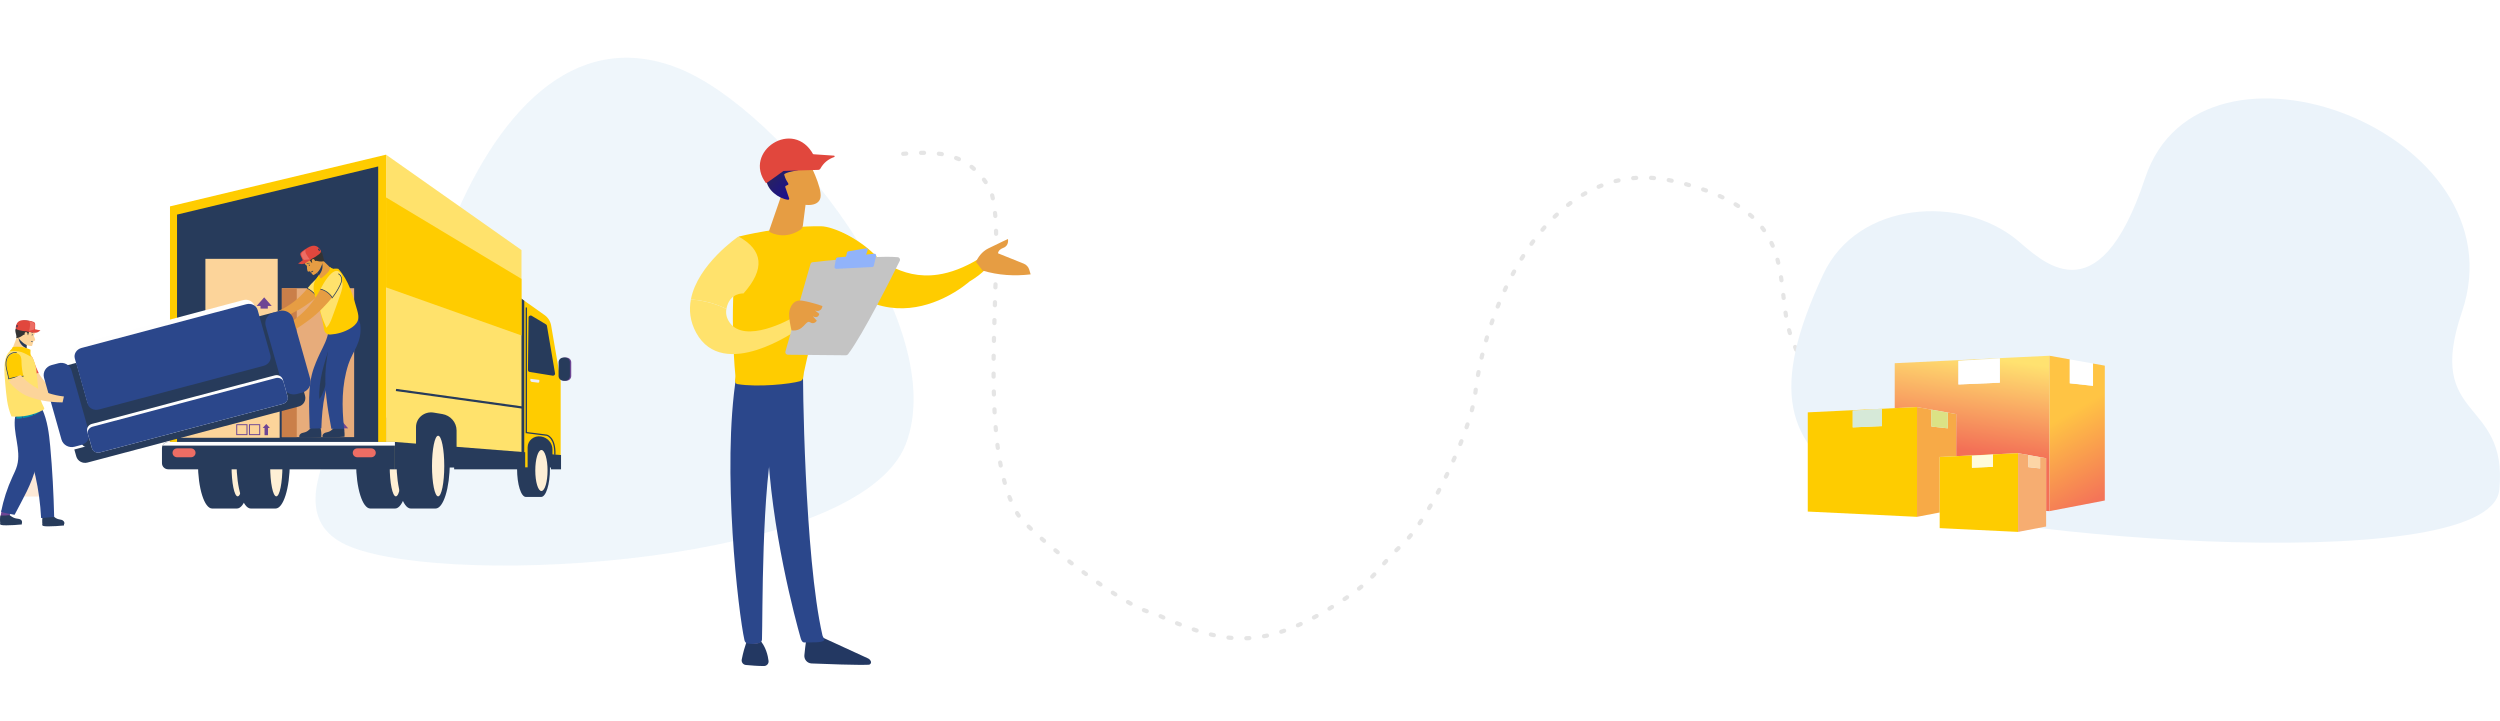 <svg width="1778" height="513" viewBox="0 0 1778 513" fill="none" xmlns="http://www.w3.org/2000/svg">
<path d="M1565.25 102.447C1578.16 84.489 1674.58 73.119 1684.6 121.388C1685.47 125.559 1691.04 139.678 1691.18 147.915C1692.46 221.155 1700.64 197.45 1667.59 267.952C1641.97 322.611 1632.19 322.064 1571.13 330.464C1531.05 335.979 1500.02 308.897 1472.15 287.958C1460.73 279.379 1400.88 267.378 1394.01 280.007C1392.15 283.439 1356.03 306.145 1342.91 306.145C1290.03 306.145 1292.37 283.728 1275.28 243.321C1258.76 204.259 1286.47 150.613 1190.02 128.74C1103.18 109.046 1056.68 214.54 1049.2 279.851C1046.18 306.277 1016.76 369.444 997.157 387.442C979.158 403.97 979.92 410.422 955.538 426.492C898.62 464.008 870.683 459.279 819.124 435.43C803.762 434.75 732.721 380.585 723.524 365.201C690.095 309.287 719.597 159.075 703.023 132.533C686.448 105.991 663.188 107.633 638 109.721" stroke="#585858" stroke-opacity="0.16" stroke-width="3" stroke-miterlimit="22.926" stroke-linecap="round" stroke-dasharray="2.12 10.58"/>
<path d="M644.12 316.036C611.001 400.896 324.532 418.262 249.832 389.108C175.133 359.954 285.577 251.354 318.696 166.494C351.816 81.634 407.238 19.164 481.937 48.318C556.636 77.472 677.24 231.176 644.12 316.036Z" fill="url(#paint0_linear)" fill-opacity="0.82"/>
<path d="M220.575 333.004H235.737V256.006H220.575V333.004Z" fill="#FEFEFE"/>
<path d="M203.806 333.004H218.555V256.006H203.806V333.004Z" fill="#FEFEFE"/>
<path d="M187.032 333.004H201.78V256.006H187.032V333.004Z" fill="#FEFEFE"/>
<path d="M170.259 333.004H185.007V256.006H170.259V333.004Z" fill="#FEFEFE"/>
<path d="M153.49 333.004H168.238V256.006H153.49V333.004Z" fill="#FEFEFE"/>
<path d="M136.713 333.004H151.462V256.006H136.713V333.004Z" fill="#FEFEFE"/>
<path d="M119.942 333.004H134.69V256.006H119.942V333.004Z" fill="#FEFEFE"/>
<path d="M13.712 353.143H28.461V276.145H13.712V353.143Z" fill="#FEFEFE"/>
<path d="M220.575 333.004H235.737V258.219H220.575V333.004Z" fill="#FDE9D7"/>
<path d="M203.806 333.004H218.555V258.219H203.806V333.004Z" fill="#FDE9D7"/>
<path d="M187.032 333.004H201.78V258.219H187.032V333.004Z" fill="#FDE9D7"/>
<path d="M170.259 333.004H185.007V258.219H170.259V333.004Z" fill="#FDE9D7"/>
<path d="M153.49 333.004H168.238V258.219H153.49V333.004Z" fill="#FDE9D7"/>
<path d="M136.713 333.004H151.462V258.219H136.713V333.004Z" fill="#FDE9D7"/>
<path d="M119.942 333.004H134.69V258.219H119.942V333.004Z" fill="#FDE9D7"/>
<path d="M13.712 353.143H28.461V278.357H13.712V353.143Z" fill="#FDE9D7"/>
<path d="M220.575 333.004H235.737V323.094H220.575V333.004Z" fill="#E7AC7B"/>
<path d="M203.806 333.004H218.555V323.094H203.806V333.004Z" fill="#E7AC7B"/>
<path d="M187.032 333.004H201.78V323.094H187.032V333.004Z" fill="#E7AC7B"/>
<path d="M170.259 333.004H185.007V323.094H170.259V333.004Z" fill="#E7AC7B"/>
<path d="M153.49 333.004H168.238V323.094H153.49V333.004Z" fill="#E7AC7B"/>
<path d="M136.713 333.004H151.462V323.094H136.713V333.004Z" fill="#E7AC7B"/>
<path d="M119.942 333.004H134.69V323.094H119.942V333.004Z" fill="#E7AC7B"/>
<path d="M378.862 275.466H389.135V265.504H378.862V275.466Z" fill="#FEFEFE"/>
<path d="M378.862 287.247H389.135V277.285H378.862V287.247Z" fill="#FEFEFE"/>
<path d="M389.921 330.805H393.712V292.428H389.921V330.805Z" fill="#FEFEFE"/>
<path d="M382.51 330.805H386.3V292.428H382.51V330.805Z" fill="#FEFEFE"/>
<path d="M375.099 330.805H378.889V292.428H375.099V330.805Z" fill="#FEFEFE"/>
<path d="M367.881 330.805H371.293V292.428H367.881V330.805Z" fill="#FEFEFE"/>
<path d="M210.055 311.065C209.264 310.313 209.735 308.925 210.63 308.294C211.526 307.664 211.482 307.828 213.731 307.194C215.032 306.827 216.141 306.099 218.217 303.857C220.382 304.154 222.587 304.169 224.756 303.902C225.286 306.092 225.483 308.358 225.338 310.603C220.254 310.981 215.153 311.134 210.054 311.065H210.055Z" fill="#273B5B"/>
<path d="M133.524 279.293C133.291 280.68 133.401 285.464 133.173 286.792L156.285 286.735C156.191 286.233 155.29 280.388 155.142 279.918C153.855 275.793 154.18 274.29 154.023 269.981C153.847 265.186 154.885 263.227 156.022 258.558C156.578 256.272 156.666 253.957 154.147 250.946C152.369 248.821 151.803 247.821 149.603 244.021C148.413 241.967 146.002 243.007 143.601 242.651C142.576 242.499 140.875 244 140.027 244.583C139.394 245.019 138.309 246.717 138.035 247.423C137.323 249.263 137.019 251.49 136.805 253.445C136.218 258.81 137.618 261.115 137.181 266.493C136.813 271.004 134.344 274.407 133.524 279.293H133.524Z" fill="#0096AD"/>
<path d="M159.094 274.715H191.382V241.604H159.094V274.715Z" fill="#E7AC7B"/>
<path d="M152.067 255.888C151.262 253.896 150.66 252.736 149.957 249.839C149.454 247.767 148.487 244.307 146.47 243.669C144.453 243.031 141.97 243.662 140.866 245.499C139.939 247.041 140.133 249.006 140.482 250.778C141.161 254.229 142.311 257.581 143.887 260.711C146.594 266.084 150.226 269.309 155.142 272.676C160.058 276.043 164.56 278.014 172.103 280.004C172.729 278.824 173.427 277.333 174.053 276.153C164.946 271.465 155.953 265.512 152.067 255.888V255.888Z" fill="#FCD49A"/>
<path d="M246.291 237.245C243.545 238.637 240.465 239.326 237.38 239.604C236.462 239.687 235.485 239.724 234.672 239.302C233.858 238.881 233.317 237.84 233.769 237.06C241.364 236.016 248.573 232.491 253.953 227.189C254.617 228.323 254.044 229.751 253.341 230.862C251.64 233.552 249.175 235.783 246.291 237.245H246.291Z" fill="#273B5B"/>
<path d="M246.351 237.646C245.906 236.842 245.554 235.987 245.305 235.104L245.992 234.922C246.226 235.755 246.559 236.562 246.978 237.32L246.351 237.646V237.646Z" fill="#06B0C0"/>
<path d="M237.573 241.59C236.917 240.202 236.58 238.662 236.599 237.137L237.31 237.144C237.293 238.569 237.607 240.007 238.219 241.303L237.573 241.59V241.59Z" fill="#06B0C0"/>
<path d="M144.843 268.691C146.278 270.5 147.883 272.218 149.845 273.479C150.454 273.871 151.113 274.223 151.836 274.328C152.559 274.431 153.361 274.247 153.838 273.71C154.45 273.024 154.38 271.998 154.197 271.109C152.263 261.719 142.181 255.48 140.131 246.113C138.356 249.77 138.198 254.046 139.2 257.969C140.201 261.892 142.3 265.489 144.843 268.691V268.691Z" fill="#273B5B"/>
<path d="M281.623 332.503H394.757V285.578H281.623V332.503Z" fill="#273B5B"/>
<path d="M384.857 313.479C382.535 313.479 376.323 313.479 374.002 313.479C370.544 313.479 367.741 322.422 367.741 333.453C367.741 344.485 370.544 353.428 374.002 353.428C376.323 353.428 382.535 353.428 384.857 353.428C388.314 353.428 391.117 344.485 391.117 333.453C391.117 322.422 388.314 313.479 384.857 313.479Z" fill="#273B5B"/>
<path d="M389.417 334.616C389.417 342.67 387.466 349.201 385.058 349.201C382.65 349.201 380.698 342.67 380.698 334.616C380.698 326.561 382.65 320.031 385.058 320.031C387.466 320.031 389.417 326.561 389.417 334.616Z" fill="#FEEFD5"/>
<path d="M387.224 224.028L336.138 187.836V332.389H375.248V318.143C375.248 313.277 379.771 309.584 384.716 310.415L384.893 310.445C389.523 311.222 392.904 315.118 392.904 319.674V332.389H398.75V271.54C398.75 271.035 398.706 270.531 398.62 270.032L391.965 231.479C391.449 228.49 389.747 225.815 387.224 224.028V224.028Z" fill="#FFCC00"/>
<path d="M402.779 270.782H401.689C399.762 270.782 398.201 269.268 398.201 267.4V257.677C398.201 255.809 399.762 254.295 401.689 254.295H402.779C404.705 254.295 406.266 255.809 406.266 257.677V267.4C406.266 269.268 404.705 270.782 402.779 270.782Z" fill="#6E4694"/>
<path d="M401.841 270.782H400.752C398.826 270.782 397.264 269.268 397.264 267.4V257.677C397.264 255.809 398.826 254.295 400.752 254.295H401.841C403.768 254.295 405.329 255.809 405.329 257.677V267.4C405.329 269.268 403.768 270.782 401.841 270.782Z" fill="#273B5B"/>
<path d="M375.924 225.772L375.478 263.13C375.469 263.824 375.984 264.421 376.69 264.535L393.081 267.183C394.062 267.342 394.913 266.518 394.752 265.566L388.976 231.675C388.908 231.275 388.665 230.923 388.309 230.709L378.14 224.592C377.179 224.015 375.937 224.676 375.924 225.772L375.924 225.772Z" fill="#273B5B"/>
<path d="M382.685 272.163L378.331 271.635C377.676 271.555 377.185 271.014 377.187 270.373L377.19 269.406L383.558 270.179L383.554 271.421C383.553 271.871 383.145 272.219 382.685 272.163V272.163Z" fill="#EBEDF8"/>
<path d="M395.058 323.484L394.127 323.449C394.598 311.435 388.822 309.969 388.764 309.956L373.854 308.056V218.68H374.785V307.264L388.931 309.068C389.247 309.139 395.556 310.736 395.058 323.484V323.484Z" fill="#273B5B"/>
<path d="M168.488 296.992C164.729 296.992 154.672 296.992 150.913 296.992C145.315 296.992 140.777 311.472 140.777 329.332C140.777 347.193 145.316 361.671 150.913 361.671C154.672 361.671 164.729 361.671 168.488 361.671C174.087 361.671 178.625 347.193 178.625 329.332C178.625 311.472 174.087 296.992 168.488 296.992Z" fill="#273B5B"/>
<path d="M173.395 331.446C173.395 343.353 171.444 353.006 169.036 353.006C166.628 353.006 164.676 343.353 164.676 331.446C164.676 319.539 166.628 309.887 169.036 309.887C171.444 309.887 173.395 319.539 173.395 331.446V331.446Z" fill="#FEEFD5"/>
<path d="M280.971 296.992C277.212 296.992 267.154 296.992 263.395 296.992C257.797 296.992 253.259 311.472 253.259 329.332C253.259 347.193 257.797 361.671 263.395 361.671C267.154 361.671 277.212 361.671 280.971 361.671C286.569 361.671 291.107 347.193 291.107 329.332C291.107 311.472 286.568 296.992 280.971 296.992Z" fill="#273B5B"/>
<path d="M285.875 331.446C285.875 343.353 283.923 353.006 281.515 353.006C279.108 353.006 277.156 343.353 277.156 331.446C277.156 319.539 279.108 309.887 281.515 309.887C283.923 309.887 285.875 319.539 285.875 331.446V331.446Z" fill="#FEEFD5"/>
<path d="M195.952 296.992C192.194 296.992 182.136 296.992 178.377 296.992C172.779 296.992 168.241 311.472 168.241 329.332C168.241 347.193 172.779 361.671 178.377 361.671C182.136 361.671 192.194 361.671 195.952 361.671C201.55 361.671 206.088 347.193 206.088 329.332C206.088 311.472 201.55 296.992 195.952 296.992Z" fill="#273B5B"/>
<path d="M200.86 331.446C200.86 343.353 198.907 353.006 196.5 353.006C194.092 353.006 192.14 343.353 192.14 331.446C192.14 319.539 194.092 309.887 196.5 309.887C198.907 309.887 200.86 319.539 200.86 331.446V331.446Z" fill="#FEEFD5"/>
<path d="M309.742 296.992C305.984 296.992 295.926 296.992 292.167 296.992C286.569 296.992 282.031 311.472 282.031 329.332C282.031 347.193 286.569 361.671 292.167 361.671C295.926 361.671 305.984 361.671 309.742 361.671C315.34 361.671 319.879 347.193 319.879 329.332C319.879 311.472 315.34 296.992 309.742 296.992Z" fill="#273B5B"/>
<path d="M315.957 331.446C315.957 343.353 314.006 353.006 311.598 353.006C309.19 353.006 307.239 343.353 307.239 331.446C307.239 319.539 309.19 309.887 311.598 309.887C314.006 309.887 315.957 319.539 315.957 331.446V331.446Z" fill="#FEEFD5"/>
<path d="M372.85 213.845L336.138 187.836V332.389H372.85V213.845Z" fill="#273B5B"/>
<path d="M120.896 146.778V332.388H274.558V110L120.896 146.778Z" fill="#FFCC00"/>
<path d="M268.967 118.373L125.906 152.615V332.561H268.967V118.373Z" fill="#273B5B"/>
<path d="M274.559 110V332.389H295.864V303.705C295.864 297.247 301.863 292.345 308.427 293.441L314.55 294.463C320.423 295.443 324.715 300.382 324.715 306.16V332.389H370.885V177.829L274.559 110V110Z" fill="#FFE26C"/>
<path d="M370.885 198.353L274.559 140.398V204.382L370.885 238.585V198.353Z" fill="#FFCC00"/>
<path d="M371.212 290.58L281.51 278.11L281.738 276.561L371.44 289.03L371.212 290.58Z" fill="#273B5B"/>
<path d="M373.501 321.617L322.983 317.641V333.77H373.501V321.617Z" fill="#273B5B"/>
<path d="M391.814 323.059V333.77H399.008V323.625L391.814 323.059Z" fill="#273B5B"/>
<path d="M298.133 315.684L280.858 314.324V333.77H298.133V315.684Z" fill="#273B5B"/>
<path d="M280.857 333.77H119.657C117.189 333.77 115.189 331.83 115.189 329.437V318.657C115.189 316.264 117.189 314.324 119.657 314.324H280.857V333.77V333.77Z" fill="#273B5B"/>
<path d="M280.86 316.901V314.324H119.66C117.837 314.324 116.273 315.384 115.578 316.901H280.86Z" fill="#FEFEFE"/>
<path d="M135.827 325.21H125.952C124.164 325.21 122.715 323.804 122.715 322.071V322.008C122.715 320.274 124.164 318.869 125.952 318.869H135.827C137.614 318.869 139.064 320.274 139.064 322.008V322.071C139.064 323.804 137.614 325.21 135.827 325.21Z" fill="#ED6D64"/>
<path d="M264.002 325.21H254.127C252.339 325.21 250.89 323.804 250.89 322.071V322.008C250.89 320.274 252.339 318.869 254.127 318.869H264.002C265.79 318.869 267.239 320.274 267.239 322.008V322.071C267.239 323.804 265.79 325.21 264.002 325.21Z" fill="#ED6D64"/>
<path d="M128.493 311.351H198.887V240.541H128.493V311.351Z" fill="#FCD49A"/>
<path d="M191.91 304.395L189.365 301.496L186.82 304.395H188.137V309.525H190.593V304.395H191.91Z" fill="#6E4694"/>
<path d="M177.77 308.764H184.353V302.381H177.77V308.764ZM185.065 309.454H177.059V301.691H185.065V309.454Z" fill="#6D4895"/>
<path d="M168.716 308.764H175.298V302.381H168.716V308.764ZM176.01 309.454H168.004V301.691H176.01V309.454Z" fill="#6D4895"/>
<path d="M146.081 235.803H197.5V184.08H146.081V235.803Z" fill="#FCD49A"/>
<path d="M193.251 217.592L187.875 211.469L182.499 217.592H185.281V219.464H190.469V217.592H193.251Z" fill="#6E4694"/>
<path d="M200.449 310.879H251.868V204.986H200.449V310.879Z" fill="#E7AC7B"/>
<path d="M200.449 310.879H211.06V204.986H200.449V310.879Z" fill="#CA7F49"/>
<path d="M247.616 304.632L242.24 298.508L236.865 304.632H239.646V306.503H244.835V304.632H247.616Z" fill="#6E4694"/>
<path d="M34.186 273.734C31.413 271.126 29.06 268.128 27.203 264.875C24.428 265.698 21.784 266.981 19.261 268.502C21.887 273.042 25.342 277.889 29.994 280.607C35.154 283.621 40.582 286.025 50.446 287.467C50.917 286.121 51.389 284.776 51.861 283.431C45.2 281.684 39.055 278.314 34.186 273.734L34.186 273.734Z" fill="#FCD49A"/>
<path d="M24.04 256.962C23.552 255.386 23.097 253.618 21.638 252.727C20.105 251.792 17.895 252.24 16.583 253.475C15.271 254.711 14.768 256.551 14.872 258.277C14.976 260.004 15.619 261.65 16.319 263.24C17.171 265.173 18.129 267.072 19.193 268.913C21.841 267.317 24.615 265.97 27.527 265.107C28.6 267.641 24.983 260.002 24.041 256.962H24.04Z" fill="#E9514A"/>
<path d="M30.233 373.89C31.618 374.341 33.109 374.357 34.569 374.342C38.227 374.305 41.882 374.097 45.519 373.72C45.521 373.271 45.523 372.821 45.525 372.371C40.405 372.627 35.278 372.755 30.151 372.755C30.178 373.134 30.205 373.512 30.233 373.89V373.89Z" fill="#273B5B"/>
<path d="M45.459 372.922C46.208 372.131 45.664 370.769 44.735 370.185C43.806 369.6 43.861 369.761 41.579 369.242C40.261 368.942 39.114 368.27 36.92 366.137C34.774 366.542 32.573 366.668 30.393 366.512C29.981 368.726 29.907 370.998 30.172 373.233C35.269 373.352 40.372 373.249 45.459 372.922H45.459Z" fill="#273B5B"/>
<path d="M30.043 291.006L11.155 295.756C12.487 302.658 13.914 305.686 16.012 310.551C24.043 329.168 28.117 347.801 29.24 368.43C32.336 368.17 35.432 367.91 38.527 367.651C38.118 350.855 37.247 334.068 35.704 317.338C34.877 308.355 33.76 299.197 30.043 291.006L30.043 291.006Z" fill="#2B478B"/>
<path d="M6.617 367.428C7.023 366.045 7.519 364.687 8.099 363.363C5.832 363.154 3.565 362.947 1.298 362.738C0.875 364.276 0.579 365.846 0.413 367.428C2.478 367.287 4.553 367.286 6.617 367.428V367.428Z" fill="#6E4694"/>
<path d="M0.222 373.157C1.607 373.608 3.097 373.624 4.558 373.61C8.215 373.572 11.871 373.365 15.508 372.988C15.51 372.538 15.511 372.088 15.513 371.639C10.394 371.894 5.267 372.022 0.139 372.023C0.167 372.401 0.194 372.779 0.221 373.157H0.222Z" fill="#273B5B"/>
<path d="M15.348 372.206C16.096 371.604 15.552 369.892 14.624 369.447C13.695 369.002 13.749 369.125 11.468 368.729C10.149 368.5 9.003 367.989 6.809 366.363C4.663 366.673 2.461 366.769 0.281 366.649C-0.13 368.336 -0.038 370.849 0.227 372.551C5.325 372.643 10.26 372.455 15.347 372.206L15.348 372.206Z" fill="#273B5B"/>
<path d="M10.801 296.219C8.865 307.782 15.262 319.81 12.155 331.116C11.382 333.925 10.05 336.544 8.829 339.191C5.177 347.115 2.465 355.467 0.768 364.019C3.319 364.896 7.838 365.679 10.371 366.123C16.36 354.526 22.235 345.122 25.822 331.414C29.354 317.917 28.559 304.187 27.765 291.578C27.765 291.578 10.824 296.089 10.802 296.219L10.801 296.219Z" fill="#2B478B"/>
<path d="M15.556 295.773C14.241 295.957 12.918 296.089 11.59 296.134C11.629 296.675 11.668 297.215 11.707 297.756C13.076 297.727 14.442 297.613 15.798 297.426C15.613 296.896 15.531 296.334 15.556 295.773V295.773Z" fill="#0096AD"/>
<path d="M16.093 295.704C16.055 296.263 16.139 296.824 16.335 297.348C18.65 296.993 20.928 296.414 23.121 295.612C23.286 295.552 23.45 295.484 23.614 295.42C23.412 294.951 23.233 294.472 23.088 293.982L23.601 293.839C23.741 294.312 23.913 294.775 24.11 295.227C26.369 294.289 28.519 292.962 29.66 290.883C25.52 293.329 20.88 294.965 16.093 295.704H16.093Z" fill="#0096AD"/>
<path d="M26.415 268.577C26.097 264.977 25.807 261.337 24.683 257.892C23.56 254.446 21.505 251.158 18.357 249.224C15.209 247.29 10.862 246.978 7.817 249.062C4.576 251.28 3.533 255.466 3.252 259.304C2.915 263.91 3.319 268.534 3.764 273.132C4.596 281.728 4.879 288.143 8.125 296.183C15.826 296.844 23.716 295.251 30.505 291.666C30.885 291.466 31.292 291.225 31.429 290.827C31.582 290.381 31.343 289.909 31.12 289.491C27.336 282.401 27.118 276.532 26.415 268.577V268.577Z" fill="#FFE26C"/>
<path d="M16.575 255.354C18.907 257.645 20.066 260.844 20.578 264.025C21.089 267.206 21.022 270.445 21.28 273.655C21.698 278.873 22.982 284.024 25.068 288.85C25.417 289.659 25.797 290.527 25.605 291.383C25.275 292.857 23.508 293.495 21.994 293.841C19.692 294.365 17.368 294.792 15.028 295.12C14.418 295.205 13.762 295.277 13.212 295.006C12.613 294.712 12.284 294.083 12.003 293.492C8.591 286.308 6.474 278.55 5.776 270.67C5.489 267.417 5.458 264.043 6.689 261.002C7.92 257.963 10.662 255.312 14.012 254.977L16.575 255.354H16.575Z" fill="#FFE26C"/>
<path d="M19.88 242.295C16.175 241.928 15.231 241.205 12.308 238.969L8.781 248.068C12.526 247.411 16.06 248.355 19.344 250.11C18.713 247.328 18.754 244.449 19.88 242.295V242.295Z" fill="#FCD49A"/>
<path d="M19.003 247.876C18.826 245.843 19.053 243.873 19.878 242.296C16.555 241.966 15.45 241.347 13.148 239.609C13.241 243.613 15.675 246.325 19.003 247.876H19.003Z" fill="#273B5B"/>
<path d="M8.731 247.52C8.793 247.29 8.864 247.044 9.057 246.897C9.215 246.776 9.424 246.746 9.624 246.723C13.739 246.242 17.995 246.95 21.71 248.733C21.564 250.37 21.621 252.026 21.88 253.65C19.783 252.434 17.655 251.237 15.355 250.438C13.054 249.638 9.359 249.36 6.959 249.803C7.152 249.078 8.538 248.245 8.731 247.52V247.52Z" fill="#FFCC00"/>
<path d="M24.992 241.508C24.839 240.502 24.158 239.606 24.057 238.607C24.203 238.284 24.581 237.909 24.605 237.613C24.738 236.02 24.698 235.068 24.726 233.471C24.738 232.816 24.739 232.149 24.536 231.523C24.132 230.278 22.951 229.378 21.669 228.977C20.388 228.575 19.008 228.603 17.665 228.707C15.932 228.843 14.062 229.173 12.893 230.421C12.125 231.242 11.773 232.358 11.63 233.458C11.221 236.612 12.422 239.891 14.666 242.208C16.912 244.524 19.599 246.229 22.767 246.101C23.16 244.736 23.558 243.684 23.87 242.479C24.027 242.454 24.185 242.428 24.342 242.404C24.509 242.377 24.686 242.345 24.815 242.238C25.018 242.067 25.031 241.766 24.992 241.508L24.992 241.508Z" fill="#FCD49A"/>
<path d="M22.071 243.002C22.114 243.073 22.195 243.114 22.274 243.145C22.629 243.285 23.029 243.314 23.403 243.23C23.428 243.113 23.453 242.996 23.479 242.878C23.243 242.891 23.005 242.904 22.77 242.875C22.535 242.845 22.302 242.769 22.119 242.623C22.061 242.743 22.003 242.887 22.071 243.003V243.002Z" fill="#273B5B"/>
<path d="M23.24 237.943C23.247 237.826 23.211 237.685 23.096 237.647C22.988 237.612 22.876 237.691 22.803 237.777C22.651 237.955 22.565 238.187 22.564 238.418C22.563 238.495 22.578 238.581 22.641 238.627C22.735 238.695 22.869 238.631 22.953 238.552C23.123 238.394 23.229 238.172 23.24 237.943V237.943Z" fill="#273B5B"/>
<path d="M22.201 236.914C22.684 236.833 23.177 236.805 23.667 236.831C23.662 236.7 23.658 236.57 23.654 236.44C23.164 236.362 22.652 236.413 22.19 236.588C22.222 236.693 22.226 236.807 22.201 236.914Z" fill="#273B5B"/>
<path d="M11.636 231.628C12.29 229.788 14.162 228.53 16.127 228.135C18.093 227.739 20.142 228.086 22.065 228.644C22.774 228.85 23.512 229.109 23.986 229.661C24.339 230.073 24.504 230.603 24.64 231.123C24.745 231.522 24.838 231.932 24.807 232.343C24.73 233.357 23.882 234.198 22.907 234.571C21.932 234.943 20.848 234.928 19.803 234.84C17.353 234.635 14.952 234.066 12.563 233.5C12.314 233.441 12.056 233.378 11.857 233.22C11.402 232.859 11.445 232.168 11.636 231.629V231.628Z" fill="#273B5B"/>
<path d="M17.523 237.136C17.578 236.649 17.983 236.163 18.488 236.188C18.989 236.214 19.456 236.656 19.529 237.138C19.629 237.808 19.673 238.273 19.938 238.531C20.24 237.15 20.717 235.806 21.375 234.546C18.536 233.941 15.697 233.336 12.857 232.73C12.64 232.684 12.413 232.637 12.196 232.688C12.006 232.733 11.842 232.85 11.701 232.982C11.057 233.586 10.847 234.519 10.901 235.388C10.956 236.255 11.24 237.091 11.447 237.938C11.654 238.784 11.783 239.681 11.53 240.515C13.072 240.318 14.556 239.716 15.783 238.791C16.298 238.402 16.872 237.936 17.504 237.994C17.483 237.689 17.493 237.38 17.522 237.136L17.523 237.136Z" fill="#333333"/>
<path d="M18.562 227.768C20.138 227.941 21.697 228.252 23.215 228.695C23.778 228.86 24.377 229.071 24.704 229.545C24.974 229.936 25.007 230.432 25.019 230.902C25.057 232.361 24.976 233.822 24.776 235.268C20.985 235.986 17.02 235.813 13.311 234.768C12.427 234.519 11.429 234.089 11.226 233.219C11.127 232.796 11.245 232.358 11.363 231.94C11.613 231.052 11.874 230.139 12.451 229.409C13.124 228.557 14.173 228.038 15.256 227.816C16.34 227.595 17.462 227.648 18.562 227.768H18.562Z" fill="#E1473D"/>
<path d="M24.734 232.077C24.765 231.382 24.786 230.645 24.435 230.038C24.082 229.424 23.4 229.046 22.702 228.852C22.005 228.659 21.272 228.62 20.556 228.508C20.97 228.85 21.217 229.353 21.326 229.87C21.436 230.387 21.419 230.921 21.379 231.447C21.272 232.893 20.998 234.328 20.565 235.716C21.177 235.715 21.795 235.714 22.393 235.588C22.991 235.461 23.577 235.199 23.98 234.752C24.621 234.042 24.693 233.019 24.735 232.077H24.734Z" fill="#ED6D64"/>
<path d="M24.746 234.228C25.566 234.079 25.749 234.585 28.769 234.896C27.43 236.168 26.079 236.867 24.217 236.655C22.354 236.443 20.641 236.136 18.815 235.684C20.863 235.695 22.733 234.595 24.746 234.228Z" fill="#E1473D"/>
<path d="M12.651 231.47C12.611 231.354 12.484 231.291 12.369 231.24C12.247 231.187 12.106 231.133 11.983 231.186C11.863 231.238 11.811 231.374 11.769 231.496C11.67 231.793 11.571 232.102 11.625 232.41C11.679 232.716 11.943 233.012 12.263 232.997C12.386 232.575 12.508 232.153 12.631 231.732C12.655 231.646 12.68 231.554 12.651 231.47Z" fill="#273B5B"/>
<path d="M15.297 257.705C15.255 255.825 15.259 253.744 13.915 252.348C12.502 250.881 9.926 250.751 8.105 251.746C6.284 252.742 5.176 254.632 4.772 256.569C4.369 258.506 4.584 260.507 4.88 262.461C5.24 264.837 5.728 267.206 6.352 269.541C9.756 268.526 13.226 267.821 16.702 267.69C15.85 264.422 15.372 261.069 15.296 257.705H15.297Z" fill="#FFCC00"/>
<path d="M6.474 269.675C9.817 268.632 13.284 267.991 16.786 267.773L16.752 267.256C13.237 267.475 9.757 268.117 6.4 269.155C6.201 267.74 5.859 266.34 5.519 264.983C5.267 263.978 5.007 262.94 4.813 261.911C4.22 258.768 4.43 256.286 5.455 254.324C6.568 252.193 9.26 250.4 11.838 251.094L11.98 250.595C9.136 249.831 6.188 251.773 4.979 254.091C3.899 256.157 3.673 258.746 4.288 262.004C4.484 263.047 4.747 264.093 5 265.105C5.379 266.614 5.77 268.174 5.944 269.733L6.17 269.71L6.187 269.762C6.278 269.733 6.37 269.708 6.461 269.679L6.475 269.678C6.475 269.677 6.475 269.676 6.475 269.675L6.474 269.675Z" fill="#273B5B"/>
<path d="M213.221 311.292C212.431 310.54 212.901 309.151 213.797 308.521C214.693 307.891 214.648 308.055 216.898 307.421C218.198 307.054 219.308 306.326 221.384 304.084C223.549 304.381 225.754 304.396 227.923 304.13C228.453 306.319 228.65 308.585 228.505 310.829C223.421 311.207 218.319 311.361 213.221 311.291L213.221 311.292Z" fill="#273B5B"/>
<path d="M252.819 229.506C247.536 230.777 242.043 231.229 236.615 230.837L233.802 230.711C234.382 236.237 232.05 242.353 229.516 247.334C226.981 252.315 225.203 256.223 223.281 261.455C218.483 274.507 220.004 291.011 220.234 304.857L228.554 304.63C229.036 288.847 231.069 271.049 240.478 258.16C243.675 253.781 247.335 249.692 249.98 244.979C252.625 240.266 254.204 234.701 252.819 229.506Z" fill="#2B478B"/>
<path d="M230.24 277.716C232.948 270.241 235.661 262.753 237.668 255.071C238.127 253.309 238.553 251.473 238.206 249.685C237.858 247.898 236.537 246.163 234.686 245.865C230.58 258.182 226.425 270.841 227.128 283.768C228.657 282.051 229.465 279.856 230.24 277.716H230.24Z" fill="#273B5B"/>
<path d="M229.741 311.065C228.95 310.313 229.421 308.925 230.317 308.294C231.212 307.664 231.167 307.828 233.418 307.194C234.718 306.827 235.827 306.099 237.904 303.857C240.068 304.154 242.274 304.169 244.442 303.902C244.973 306.092 245.169 308.358 245.024 310.603C239.941 310.981 234.839 311.134 229.741 311.065V311.065Z" fill="#273B5B"/>
<path d="M244.729 304.977C243.044 289.027 242.933 274.088 247.731 259.181C250.939 249.219 257.791 243.639 256.184 230.496L254.562 225.42C247.805 228.847 242.457 229.122 234.888 230.11C235.156 241.062 232.806 250.603 231.807 260.392C230.289 275.284 232.906 290.235 235.667 304.977H244.729Z" fill="#2B478B"/>
<path d="M216.386 207.703C210.551 214.27 203.023 219.411 194.681 222.524C195.572 224.133 196.464 225.741 197.354 227.35C204.426 224.561 211.396 221.392 217.585 217.058C220.11 215.291 222.621 213.491 224.933 211.528C223.942 208.413 221.597 206.659 218.747 204.928C217.969 205.861 217.193 206.796 216.387 207.703H216.386Z" fill="#E69D43"/>
<path d="M229.112 195.83C226.997 196.489 224.833 198.451 223.6 199.593C221.826 201.233 220.285 203.08 218.746 204.928C221.535 206.569 223.834 208.547 224.932 211.528C228.286 208.679 231.215 205.482 233.118 201.508C234.449 198.728 232.851 194.665 229.112 195.83Z" fill="#FFE26C"/>
<path d="M223.919 209.608C222.347 207.792 220.369 206.258 218.198 205.171L218.443 204.711C220.677 205.829 222.711 207.407 224.328 209.274L223.919 209.608Z" fill="#273B5B"/>
<path d="M248.932 233.718C244.819 236.148 239.92 237.609 234.918 237.939C232.763 238.081 230.855 236.614 230.53 234.544C229.489 227.883 227.825 221.292 225.556 214.854C224.111 210.75 222.4 206.506 223.231 202.282C223.879 198.99 226.13 195.945 229.345 194.008C232.56 192.072 236.69 190.601 240.583 191.158C247.94 199.311 251.065 210.234 253.906 220.202C254.645 222.799 255.374 225.551 254.426 228.098C253.546 230.459 251.332 232.3 248.932 233.718L248.932 233.718Z" fill="#FFCC00"/>
<path d="M223.27 191.046C226.692 189.162 227.288 188.073 229.135 184.703L235.862 191.244C233.197 194.935 231.889 195.908 228.062 198.678C226.238 195.831 225.965 193.19 223.27 191.046Z" fill="#E69D43"/>
<path d="M226.566 196.084C225.845 194.045 224.761 192.233 223.27 191.047C226.34 189.357 227.138 188.301 228.602 185.67C230.269 189.583 229.104 193.21 226.566 196.084V196.084Z" fill="#273B5B"/>
<path d="M227.358 212.745C228.165 207.09 231.554 201.949 236.086 198.305C237.614 197.077 239.777 195.97 241.478 196.961C242.284 197.431 242.772 198.282 243.081 199.143C244.349 202.692 243.099 206.572 241.852 210.127C239.976 215.479 238.1 220.832 236.091 226.138C235.138 228.654 234.096 231.248 232.097 233.099C229.26 226.612 226.362 219.725 227.357 212.745L227.358 212.745Z" fill="#FFE26C"/>
<path d="M234.515 189.861C234.767 190.857 234.46 191.922 233.913 192.799C233.366 193.675 232.594 194.396 231.832 195.105C230.942 195.933 230.048 196.764 229.05 197.466C228.74 197.683 228.414 197.895 228.193 198.198C228.047 198.398 227.954 198.629 227.87 198.86C227.395 200.152 227.125 201.514 227.069 202.885C228.584 200.788 230.718 199.202 232.64 197.447C234.562 195.69 236.36 193.612 236.864 191.098C236.012 190.829 235.212 190.408 234.515 189.861H234.515Z" fill="#FFCC00"/>
<path d="M226.727 195.746C225.955 196.52 225.46 198.031 225.51 199.107C225.56 200.184 225.941 201.22 226.404 202.2C226.583 200.706 227.342 199.283 228.496 198.278C227.639 197.779 227.127 196.634 226.727 195.746H226.727Z" fill="#FFCC00"/>
<path d="M227.95 178.847C227.329 177.842 226.499 176.909 225.395 176.431C223.716 175.705 221.762 176.159 220.026 176.743C218.681 177.196 217.334 177.739 216.27 178.656C215.207 179.574 214.459 180.932 214.615 182.304C214.693 182.992 214.987 183.637 215.286 184.266C216.014 185.799 216.393 186.737 217.221 188.223C217.377 188.501 217.914 188.71 218.195 188.965C218.262 189.162 218.279 189.386 218.286 189.596C218.325 190.765 218.335 191.692 218.727 192.798C218.781 192.949 219.133 193.146 219.294 193.179C219.473 193.215 219.964 193.126 220.091 192.999C220.152 192.938 220.2 192.896 220.25 192.849C221.024 193.788 221.817 194.603 222.725 195.677C225.846 194.493 227.697 191.734 228.853 188.566C230.008 185.399 229.73 181.73 227.95 178.848L227.95 178.847Z" fill="#E69D43"/>
<path d="M218.093 187.124C218.754 186.976 219.443 186.939 220.117 187.014C220.108 187.118 220.122 187.224 220.158 187.322C219.527 187.275 218.887 187.346 218.283 187.529C218.22 187.395 218.156 187.259 218.093 187.124V187.124Z" fill="#273B5B"/>
<path d="M220.33 188.525C220.245 188.397 220.148 188.267 220.008 188.198C219.867 188.13 219.671 188.145 219.582 188.27C219.493 188.395 219.543 188.57 219.632 188.695C219.72 188.819 219.845 188.919 219.987 188.98C220.127 189.041 220.321 189.049 220.404 188.925C220.485 188.804 220.409 188.646 220.33 188.525Z" fill="#273B5B"/>
<path d="M221.283 193.152C221.703 193.061 222.062 192.808 222.435 192.599C222.487 192.569 222.544 192.539 222.604 192.543C222.719 192.551 222.789 192.683 222.77 192.794C222.751 192.904 222.671 192.994 222.593 193.076C222.413 193.265 222.22 193.451 221.982 193.568C221.745 193.685 221.454 193.723 221.212 193.614C221.143 193.582 221.079 193.538 221.04 193.474C221.001 193.411 220.994 193.326 221.037 193.265C221.089 193.189 221.192 193.171 221.283 193.152H221.283Z" fill="#273B5B"/>
<path d="M227.138 177.082C225.698 175.571 223.335 175.127 221.26 175.556C219.184 175.985 217.354 177.165 215.739 178.499C215.143 178.991 214.542 179.546 214.327 180.275C214.166 180.819 214.239 181.401 214.335 181.96C214.409 182.389 214.499 182.825 214.71 183.209C215.23 184.158 216.419 184.622 217.526 184.58C218.633 184.537 219.675 184.075 220.646 183.559C222.928 182.349 225 180.809 227.064 179.275C227.279 179.115 227.5 178.947 227.623 178.713C227.905 178.175 227.56 177.525 227.138 177.082H227.138Z" fill="#273B5B"/>
<path d="M223.696 184.842C223.429 184.394 222.822 184.09 222.346 184.323C221.872 184.555 221.615 185.175 221.755 185.672C221.953 186.361 222.116 186.83 221.971 187.189C221.074 185.977 220.021 184.873 218.832 183.927C221.313 182.169 223.794 180.412 226.274 178.654C226.465 178.519 226.664 178.381 226.896 178.34C227.1 178.305 227.31 178.35 227.504 178.42C228.393 178.739 229.005 179.555 229.333 180.417C229.662 181.279 229.754 182.206 229.925 183.109C230.096 184.014 230.365 184.935 230.976 185.638C229.398 186.083 227.698 186.114 226.104 185.725C225.435 185.562 224.675 185.348 224.09 185.665C223.976 185.362 223.831 185.066 223.697 184.842L223.696 184.842Z" fill="#333333"/>
<path d="M218.743 176.205C217.294 177.023 215.921 177.967 214.648 179.023C214.175 179.415 213.689 179.866 213.581 180.46C213.491 180.949 213.677 181.443 213.872 181.903C214.475 183.33 215.195 184.709 216.023 186.025C220.006 185.156 223.766 183.352 226.895 180.811C227.641 180.205 228.418 179.378 228.233 178.452C228.143 178.002 227.836 177.626 227.539 177.269C226.907 176.514 226.254 175.739 225.375 175.271C224.349 174.724 223.106 174.655 221.961 174.888C220.817 175.121 219.754 175.635 218.743 176.205V176.205Z" fill="#E1473D"/>
<path d="M214.897 182.863C214.563 182.203 214.219 181.499 214.291 180.767C214.363 180.027 214.857 179.38 215.447 178.904C216.037 178.43 216.729 178.09 217.372 177.686C217.122 178.187 217.104 178.777 217.225 179.322C217.346 179.866 217.597 180.376 217.866 180.869C218.605 182.223 219.5 183.499 220.528 184.662C219.935 184.915 219.337 185.168 218.703 185.293C218.069 185.418 217.387 185.406 216.801 185.14C215.869 184.717 215.35 183.758 214.897 182.863V182.863Z" fill="#ED6D64"/>
<path d="M215.592 185.008C214.733 185.203 214.778 185.768 211.992 187.315C213.847 187.993 215.46 188.111 217.168 187.137C218.877 186.163 220.4 185.16 221.968 183.969C219.992 184.825 217.7 184.532 215.592 185.008L215.592 185.008Z" fill="#E1473D"/>
<path d="M226.087 177.344C226.075 177.216 226.17 177.103 226.259 177.007C226.354 176.905 226.466 176.794 226.609 176.795C226.748 176.796 226.859 176.905 226.952 177.007C227.177 177.252 227.411 177.511 227.493 177.831C227.575 178.15 227.45 178.545 227.133 178.662C226.83 178.305 226.526 177.948 226.222 177.59C226.161 177.518 226.097 177.438 226.087 177.344H226.087Z" fill="#273B5B"/>
<path d="M225.98 209.053C220.993 217.548 213.811 224.821 205.276 230.022C206.622 231.615 207.968 233.207 209.314 234.8C216.516 230.226 223.521 225.251 229.4 219.154C231.799 216.666 234.176 214.147 236.296 211.487C234.502 208.249 231.514 206.801 227.973 205.484C227.322 206.682 226.67 207.879 225.98 209.053V209.053Z" fill="#E69D43"/>
<path d="M237.403 193.236C235.211 194.41 233.255 197.037 232.145 198.559C230.549 200.748 229.256 203.117 227.967 205.485C231.42 206.716 234.408 208.42 236.29 211.488C239.364 207.63 241.89 203.475 243.107 198.677C243.957 195.321 241.281 191.16 237.403 193.236L237.403 193.236Z" fill="#FFE26C"/>
<path d="M236.247 212.238L235.823 211.925C237.95 209.218 239.808 206.296 241.349 203.239C242.025 201.898 242.745 200.33 242.737 198.69C242.729 197.31 242.016 195.554 240.465 194.962L240.661 194.48C242.452 195.165 243.262 197.086 243.27 198.688C243.279 200.439 242.531 202.073 241.828 203.466C240.273 206.553 238.395 209.504 236.247 212.238V212.238Z" fill="#273B5B"/>
<path d="M236.036 211.736C234.228 208.817 231.236 206.677 227.827 205.864L227.954 205.361C231.501 206.207 234.613 208.433 236.493 211.469L236.036 211.736V211.736Z" fill="#273B5B"/>
<path d="M62.191 328.975L212.413 289.116C215.862 288.201 217.892 284.749 216.949 281.405L215.566 276.508L52.857 319.679L54.238 324.577C55.182 327.92 58.743 329.89 62.191 328.975V328.975Z" fill="#273B5B"/>
<path d="M209.757 280.591L199.493 283.314C196.921 283.997 194.266 282.528 193.562 280.035L179.727 231.008C179.024 228.515 180.538 225.94 183.11 225.257L193.374 222.534C195.945 221.852 198.601 223.32 199.305 225.814L213.139 274.84C213.843 277.334 212.329 279.908 209.757 280.591V280.591Z" fill="#273B5B"/>
<path d="M73.928 315.253L63.665 317.976C61.093 318.658 58.437 317.19 57.734 314.696L43.899 265.671C43.195 263.177 44.71 260.602 47.282 259.92L57.545 257.197C60.117 256.514 62.772 257.983 63.476 260.476L77.311 309.502C78.015 311.996 76.501 314.571 73.928 315.253V315.253Z" fill="#273B5B"/>
<path d="M197.037 277.628L70.176 311.288C66.161 312.353 62.014 310.061 60.916 306.168L59.2 300.085C58.101 296.192 60.466 292.172 64.481 291.106L191.342 257.447C195.357 256.381 199.503 258.674 200.601 262.567L202.318 268.649C203.416 272.543 201.053 276.563 197.037 277.628Z" fill="#273B5B"/>
<path d="M214.941 279.216L211.067 280.243C206.731 281.394 202.253 278.917 201.066 274.712L188.981 231.884C187.794 227.679 190.347 223.337 194.684 222.186L198.558 221.159C202.894 220.008 207.371 222.485 208.559 226.69L220.644 269.518C221.83 273.723 219.278 278.065 214.941 279.216Z" fill="#2B478B"/>
<path d="M57.98 316.391L53.018 317.708C48.982 318.779 44.815 316.474 43.71 312.56L31.327 268.677C30.222 264.763 32.599 260.722 36.635 259.652L41.596 258.335C45.632 257.264 49.799 259.569 50.904 263.482L63.288 307.366C64.393 311.279 62.015 315.32 57.98 316.391V316.391Z" fill="#2B478B"/>
<path d="M201.224 287.215L71.037 321.758C68.57 322.412 66.024 321.004 65.348 318.612L62.072 307C61.397 304.608 62.849 302.139 65.316 301.484L195.503 266.941C197.97 266.287 200.518 267.696 201.193 270.087L204.469 281.699C205.144 284.091 203.692 286.561 201.224 287.215H201.224Z" fill="#FEFEFE"/>
<path d="M201.223 287.215L71.036 321.758C68.569 322.412 66.075 321.192 65.466 319.032L62.506 308.546C61.897 306.386 63.403 304.104 65.87 303.45L196.057 268.907C198.524 268.252 201.018 269.473 201.628 271.633L204.586 282.119C205.196 284.279 203.69 286.561 201.223 287.216V287.215Z" fill="#2B478B"/>
<path d="M186.116 259.527L70.173 290.291C66.685 291.216 63.084 289.225 62.13 285.844L52.572 251.974C51.618 248.592 53.671 245.101 57.159 244.175L173.102 213.412C176.59 212.487 180.19 214.478 181.144 217.86L190.702 251.729C191.656 255.111 189.602 258.603 186.116 259.527Z" fill="#FEFEFE"/>
<path d="M187.566 260.134L70.31 291.246C66.783 292.182 63.19 290.338 62.283 287.128L53.21 254.973C52.304 251.763 54.429 248.402 57.955 247.467L175.212 216.355C178.738 215.419 182.332 217.263 183.238 220.473L192.311 252.627C193.218 255.837 191.093 259.198 187.566 260.134Z" fill="#2B478B"/>
<path d="M23.905 274.635C20.352 272.398 17.211 269.719 14.593 266.719C11.579 267.902 8.787 269.528 6.169 271.374C9.863 275.555 14.543 279.933 20.245 282.034C26.567 284.362 33.095 286.048 44.497 286.194C44.818 284.792 45.141 283.389 45.462 281.986C37.639 281.117 30.145 278.562 23.905 274.635H23.905Z" fill="#FCD49A"/>
<path fill-rule="evenodd" clip-rule="evenodd" d="M705.433 179.068L696.415 183.92C685.61 190.498 675.938 193.978 667.223 195.281C640.043 199.364 622.335 182.213 609.125 171.805C591.699 158.068 578.136 164.758 578.136 164.758L596.721 200.231C624.472 226.401 652.938 220.592 670.881 212.112C682.303 206.711 689.466 200.231 689.466 200.231C709.895 188.054 705.433 179.068 705.433 179.068V179.068Z" fill="#FFCC00"/>
<path fill-rule="evenodd" clip-rule="evenodd" d="M731.996 191.772C731.412 189.833 729.975 188.27 728.108 187.515L709.816 180.161C709.816 180.161 709.534 177.815 713.682 176.223C717.83 174.623 716.859 169.984 716.859 169.984C716.859 169.984 711.195 172.566 702.913 176.66C698.169 179.006 695.519 183.14 694.104 186.248L698.823 192.443C710.083 195.829 721.494 196.472 733 195.129L731.996 191.772V191.772Z" fill="#E69D43"/>
<path fill-rule="evenodd" clip-rule="evenodd" d="M574.146 450.33C574.146 450.33 572.756 458.214 572.067 466.019C571.799 469.074 574.146 471.716 577.207 471.85C587.605 472.279 609.832 473.124 617.811 472.763C619.013 472.716 619.796 471.482 619.352 470.366C618.977 469.431 618.266 468.677 617.345 468.254L580.623 451.38L574.153 450.326L574.146 450.33Z" fill="url(#paint1_linear)"/>
<path fill-rule="evenodd" clip-rule="evenodd" d="M573 445.701L574.122 455.131C574.122 455.131 580.559 458.127 584.938 454.755L582.274 444.246L573 445.701Z" fill="white"/>
<path fill-rule="evenodd" clip-rule="evenodd" d="M571.2 262.195C570.72 264.751 572.063 395.94 584.937 451.89C585.157 452.804 586.489 454.598 586.023 455.385C584.901 457.295 576.68 456.757 572.041 456.923C570.604 456.97 569.832 455.28 569.435 453.854C565.745 440.872 548.117 375.828 545.817 313.69C543.247 244.256 545.817 311.322 545.817 311.322L544.673 267.34L571.2 262.195V262.195Z" fill="#2B478B"/>
<path fill-rule="evenodd" clip-rule="evenodd" d="M531.896 454.445C531.896 454.445 529.676 458.427 527.528 469.005C527.141 470.914 528.484 472.745 530.423 472.929C533.856 473.268 539.138 473.705 543.365 473.676C545.315 473.662 546.846 471.958 546.6 470.019C546.134 466.164 544.672 459.828 540.163 454.893L531.892 454.441L531.896 454.445Z" fill="#233862"/>
<path fill-rule="evenodd" clip-rule="evenodd" d="M529.944 442.322L532.561 456.578C532.561 456.578 535.142 458.503 540.258 457.113L539.02 441.77L529.944 442.322V442.322Z" fill="url(#paint2_linear)"/>
<path fill-rule="evenodd" clip-rule="evenodd" d="M523.672 267.313C513.137 333.638 525.166 436.318 529.488 455.419C529.755 456.589 530.657 457.488 531.802 457.683C533.73 458.015 536.896 458.293 540.036 457.344C541.112 457.011 541.87 456.001 541.917 454.824C542.491 439.383 541.452 344.577 551.26 307.107C551.751 305.208 552.86 303.555 554.401 302.414L570.542 289.252L570.845 260.887L523.668 267.313H523.672Z" fill="#2B478B"/>
<path fill-rule="evenodd" clip-rule="evenodd" d="M583.99 160.916C556.25 160.458 525.621 168.198 525.621 168.198C518.813 207.978 521.545 252.076 522.957 266.592C523.249 269.571 521.661 272.719 524.614 273.199C539.134 275.538 561.947 273.156 569.037 271.094C571.643 270.34 571.199 267.585 571.748 264.939C576.503 242.105 590.12 191.743 590.12 191.743C596.719 200.231 606.03 212.112 619.799 215.27C612.777 207.144 626.236 190.09 624.799 183.97C612.359 169.985 592.55 161.06 583.986 160.916H583.99Z" fill="#FFCC00"/>
<path fill-rule="evenodd" clip-rule="evenodd" d="M555.887 138.385L547.056 163.919C546.915 164.342 547.078 164.811 547.475 165.028C549.879 166.356 558.547 170.208 569.002 163.58C570.089 162.887 570.825 161.764 570.999 160.486L573.847 138.385H555.883H555.887Z" fill="#E69D43"/>
<path fill-rule="evenodd" clip-rule="evenodd" d="M575.092 114.746C575.092 114.746 584.786 132.995 583.547 140.367C582.309 147.743 570.291 147.209 559.8 141.227L552.464 121.519L575.089 114.75L575.092 114.746Z" fill="#E69D43"/>
<path fill-rule="evenodd" clip-rule="evenodd" d="M560.258 131.543C560.691 131.356 560.853 130.832 560.597 130.442C559.813 129.258 558.355 126.836 557.9 124.717C557.9 124.717 556.149 123.601 562.337 122.121C565.702 121.316 571.658 120.648 574.287 118.233C577.218 115.525 571.799 110.413 569.532 109.038C566.528 107.225 562.875 106.153 559.499 107.067C557.864 107.507 556.38 108.381 554.922 109.243C552.445 110.713 549.889 112.265 548.312 114.677C547.297 116.236 546.759 118.059 546.268 119.861C545.557 122.446 544.925 125.096 545.041 127.771C545.369 134.904 553.72 141.291 560.449 142.074C560.998 142.136 561.42 141.598 561.243 141.071L558.499 133.085C558.369 132.713 558.546 132.309 558.907 132.146L560.261 131.543H560.258Z" fill="url(#paint3_linear)"/>
<path fill-rule="evenodd" clip-rule="evenodd" d="M578.63 110.269C564.461 83.514 527.749 107.821 544.839 130.356C557.536 121.911 571.905 109.355 578.63 110.269V110.269Z" fill="url(#paint4_linear)"/>
<path fill-rule="evenodd" clip-rule="evenodd" d="M556.507 121.601L581.937 120.814C582.59 120.796 583.175 120.438 583.489 119.871C585.767 115.756 589.107 113.135 593.266 111.695C593.793 111.514 593.684 110.734 593.136 110.698L577.543 109.637H577.486C569.717 110.232 562.839 114.911 556.272 121.034C556.052 121.24 556.204 121.608 556.507 121.597V121.601Z" fill="#E1473D"/>
<path fill-rule="evenodd" clip-rule="evenodd" d="M528.777 208.7C544.301 191.266 542.734 177.844 525.203 168.176C525.203 168.176 496.141 187.923 491.365 212.949C496.856 213.35 506.842 214.783 516.618 219.721C518.781 207.902 528.777 208.7 528.777 208.7V208.7Z" fill="#FFE26C"/>
<path fill-rule="evenodd" clip-rule="evenodd" d="M562.51 226.639C562.51 226.639 529.9 245.076 518.896 229.34C516.607 226.065 516.058 222.82 516.618 219.726C506.842 214.787 496.856 213.354 491.365 212.953C489.928 220.498 490.686 228.524 495.116 236.639C514.401 271.907 566.835 234.686 566.835 234.686L562.514 226.639H562.51Z" fill="#FFE26C"/>
<path fill-rule="evenodd" clip-rule="evenodd" d="M558.596 249.964L576.409 187.793C576.607 187.089 577.203 186.577 577.939 186.486C581.163 186.111 590.506 185.053 601.301 184.147C614.301 183.046 629.391 182.154 638.42 182.909C639.695 183.017 640.474 184.375 639.904 185.533C634.778 195.913 613.669 238.122 603.109 251.956C602.748 252.411 602.21 252.682 601.636 252.675L560.333 252.289C559.131 252.281 558.264 251.126 558.593 249.971L558.596 249.964Z" fill="#C4C4C4"/>
<path d="M603.148 178.75L616.054 176.598C616.743 176.487 617.303 177.144 617.083 177.804L615.808 181.682C615.704 182.014 615.4 182.256 615.05 182.306L602.635 183.967C601.992 184.05 601.465 183.469 601.606 182.837L602.4 179.45C602.483 179.089 602.787 178.811 603.148 178.75Z" fill="#91B3FA"/>
<path d="M593.484 189.675L594.535 184.137C594.65 183.585 595.109 183.162 595.668 183.104L621.741 180.458C622.629 180.368 623.318 181.169 623.12 182.029L621.463 188.931C621.333 189.484 620.842 189.888 620.282 189.913L594.805 191.195C593.975 191.238 593.322 190.491 593.484 189.671V189.675Z" fill="#91B3FA"/>
<path fill-rule="evenodd" clip-rule="evenodd" d="M562.908 234.945C562.908 234.945 560.421 224.746 561.424 221.125C562.417 217.504 564.356 212.858 570.829 213.89C577.287 214.923 584.905 217.641 584.905 217.641C584.905 217.641 584.518 222.356 579.612 220.833L582.648 223.194C582.648 223.194 582.215 226.966 578.071 224.952L580.908 228.075C580.908 228.075 579.121 231.169 576.071 229.183C573.024 227.197 571.562 236.169 562.908 234.945V234.945Z" fill="#E69D43"/>
<path d="M1323.61 348.217C1268.74 316.138 1258.81 276.3 1296.68 195.106C1321.11 142.71 1395.01 138.473 1434.24 170.462C1450.94 184.086 1491.81 228.678 1525.57 126.731C1565.03 7.57 1794.45 93.892 1750.9 221.971C1724.29 300.24 1783.81 282.308 1777.53 348.217C1771.25 414.126 1378.48 380.297 1323.61 348.217Z" fill="#EBF3FA"/>
<g clip-path="url(#clip0)">
<g filter="url(#filter0_d)">
<path fill-rule="evenodd" clip-rule="evenodd" d="M1457.55 359.517L1455.21 359.402V321.88L1443.69 319.821L1442.57 319.619L1435.23 318.305L1391.24 320.43V290.499L1384.81 289.349L1373.61 287.348L1363.38 285.518L1347.53 286.281V274.137V273.816V254.306L1389.65 252.274L1391.97 252.163L1430.58 250.299L1432.97 250.184L1457.55 249V359.518L1457.55 359.517ZM1435.23 318.305V358.44V318.305ZM1363.38 285.517V354.974V285.517V285.517ZM1422.28 250.879L1392.83 252.655V269.441L1422.28 268.158V250.879V250.879Z" fill="url(#paint5_linear)"/>
<path fill-rule="evenodd" clip-rule="evenodd" d="M1457.55 359.518V249L1472.03 251.59L1474.55 252.042L1497 256.057V351.954L1457.55 359.518V359.518ZM1472.03 251.59V268.609L1488.55 270.398V254.548L1474.55 252.042L1472.03 251.59V251.59Z" fill="url(#paint6_linear)"/>
<path fill-rule="evenodd" clip-rule="evenodd" d="M1392.83 269.443V252.656L1422.28 250.881V268.16L1392.83 269.443Z" fill="white"/>
<path fill-rule="evenodd" clip-rule="evenodd" d="M1488.55 270.397L1472.03 268.609V251.59L1488.55 254.547V270.397Z" fill="white"/>
<path fill-rule="evenodd" clip-rule="evenodd" d="M1363.38 363.574L1285.68 359.826V289.264L1324.33 287.4L1347.53 286.281L1363.38 285.518V363.574ZM1338.47 286.842L1317.67 288.1V299.953L1338.47 299.048V286.842V286.842Z" fill="#FECC00"/>
<path fill-rule="evenodd" clip-rule="evenodd" d="M1363.38 363.574V285.518L1373.61 287.347V299.364L1385.28 300.63V289.433L1384.81 289.349L1385.28 289.433L1391.24 290.499V320.429L1379.5 320.995V360.484L1363.38 363.574Z" fill="#F7AA47"/>
<path fill-rule="evenodd" clip-rule="evenodd" d="M1317.67 299.953V288.1L1338.47 286.842V299.048L1317.67 299.953Z" fill="#D6E9D8"/>
<path fill-rule="evenodd" clip-rule="evenodd" d="M1384.81 289.349L1373.61 287.348L1384.81 289.349Z" fill="url(#paint7_linear)"/>
<path fill-rule="evenodd" clip-rule="evenodd" d="M1385.28 300.63L1373.61 299.365V287.348L1384.81 289.349L1385.28 289.433V300.63Z" fill="#DBE285"/>
<path fill-rule="evenodd" clip-rule="evenodd" d="M1435.23 374.291L1404.11 372.79L1379.5 371.602V320.997L1391.24 320.431L1435.23 318.307V374.291V374.291ZM1417.36 319.258L1402.44 320.16V328.663L1417.36 328.01V319.258V319.258Z" fill="#FECC00"/>
<path fill-rule="evenodd" clip-rule="evenodd" d="M1435.23 374.291V318.307L1442.57 319.62V328.239L1450.93 329.144V321.118L1443.69 319.823L1455.21 321.882V370.46L1435.23 374.291Z" fill="#F6AD71"/>
<path fill-rule="evenodd" clip-rule="evenodd" d="M1402.44 328.663V320.159L1417.36 319.258V328.009L1402.44 328.663Z" fill="#FFFBDB"/>
<path fill-rule="evenodd" clip-rule="evenodd" d="M1450.93 329.143L1442.57 328.238V319.619L1443.69 319.822L1450.93 321.117V329.143Z" fill="#FCD5A6"/>
</g>
</g>
<defs>
<filter id="filter0_d" x="1281.68" y="249" width="219.325" height="133.291" filterUnits="userSpaceOnUse" color-interpolation-filters="sRGB">
<feFlood flood-opacity="0" result="BackgroundImageFix"/>
<feColorMatrix in="SourceAlpha" type="matrix" values="0 0 0 0 0 0 0 0 0 0 0 0 0 0 0 0 0 0 127 0"/>
<feOffset dy="4"/>
<feGaussianBlur stdDeviation="2"/>
<feColorMatrix type="matrix" values="0 0 0 0 0 0 0 0 0 0 0 0 0 0 0 0 0 0 0.25 0"/>
<feBlend mode="normal" in2="BackgroundImageFix" result="effect1_dropShadow"/>
<feBlend mode="normal" in="SourceGraphic" in2="effect1_dropShadow" result="shape"/>
</filter>
<linearGradient id="paint0_linear" x1="463.057" y1="178.656" x2="479.222" y2="73.453" gradientUnits="userSpaceOnUse">
<stop offset="0.164" stop-color="#EBF3FA"/>
<stop offset="1" stop-color="#EBF3FA"/>
</linearGradient>
<linearGradient id="paint1_linear" x1="564.944" y1="299.422" x2="534.839" y2="133.883" gradientUnits="userSpaceOnUse">
<stop stop-color="#233862"/>
<stop offset="1" stop-color="#4F52FF"/>
</linearGradient>
<linearGradient id="paint2_linear" x1="529.951" y1="449.268" x2="540.265" y2="449.268" gradientUnits="userSpaceOnUse">
<stop stop-color="#FF928E"/>
<stop offset="1" stop-color="#FEB3B1"/>
</linearGradient>
<linearGradient id="paint3_linear" x1="539.214" y1="106.933" x2="569.106" y2="131.807" gradientUnits="userSpaceOnUse">
<stop stop-color="#333333"/>
<stop offset="1" stop-color="#1A0F91"/>
</linearGradient>
<linearGradient id="paint4_linear" x1="1290.23" y1="427.665" x2="1345.9" y2="451.182" gradientUnits="userSpaceOnUse">
<stop stop-color="#E1473D"/>
<stop offset="1" stop-color="#E9605A"/>
</linearGradient>
<linearGradient id="paint5_linear" x1="1402.54" y1="249" x2="1393.04" y2="315.735" gradientUnits="userSpaceOnUse">
<stop stop-color="#FFE270"/>
<stop offset="1" stop-color="#F36F56"/>
</linearGradient>
<linearGradient id="paint6_linear" x1="1502.84" y1="345.017" x2="1471.18" y2="290.062" gradientUnits="userSpaceOnUse">
<stop stop-color="#F47458"/>
<stop offset="1" stop-color="#FFC444"/>
</linearGradient>
<linearGradient id="paint7_linear" x1="1421.62" y1="260.178" x2="1339.7" y2="461.823" gradientUnits="userSpaceOnUse">
<stop stop-color="#FFE084"/>
<stop offset="0.31" stop-color="#FDD089"/>
<stop offset="1" stop-color="#F9A894"/>
</linearGradient>
<clipPath id="clip0">
<rect width="223" height="137" fill="white" transform="translate(1274 249)"/>
</clipPath>
</defs>
</svg>

